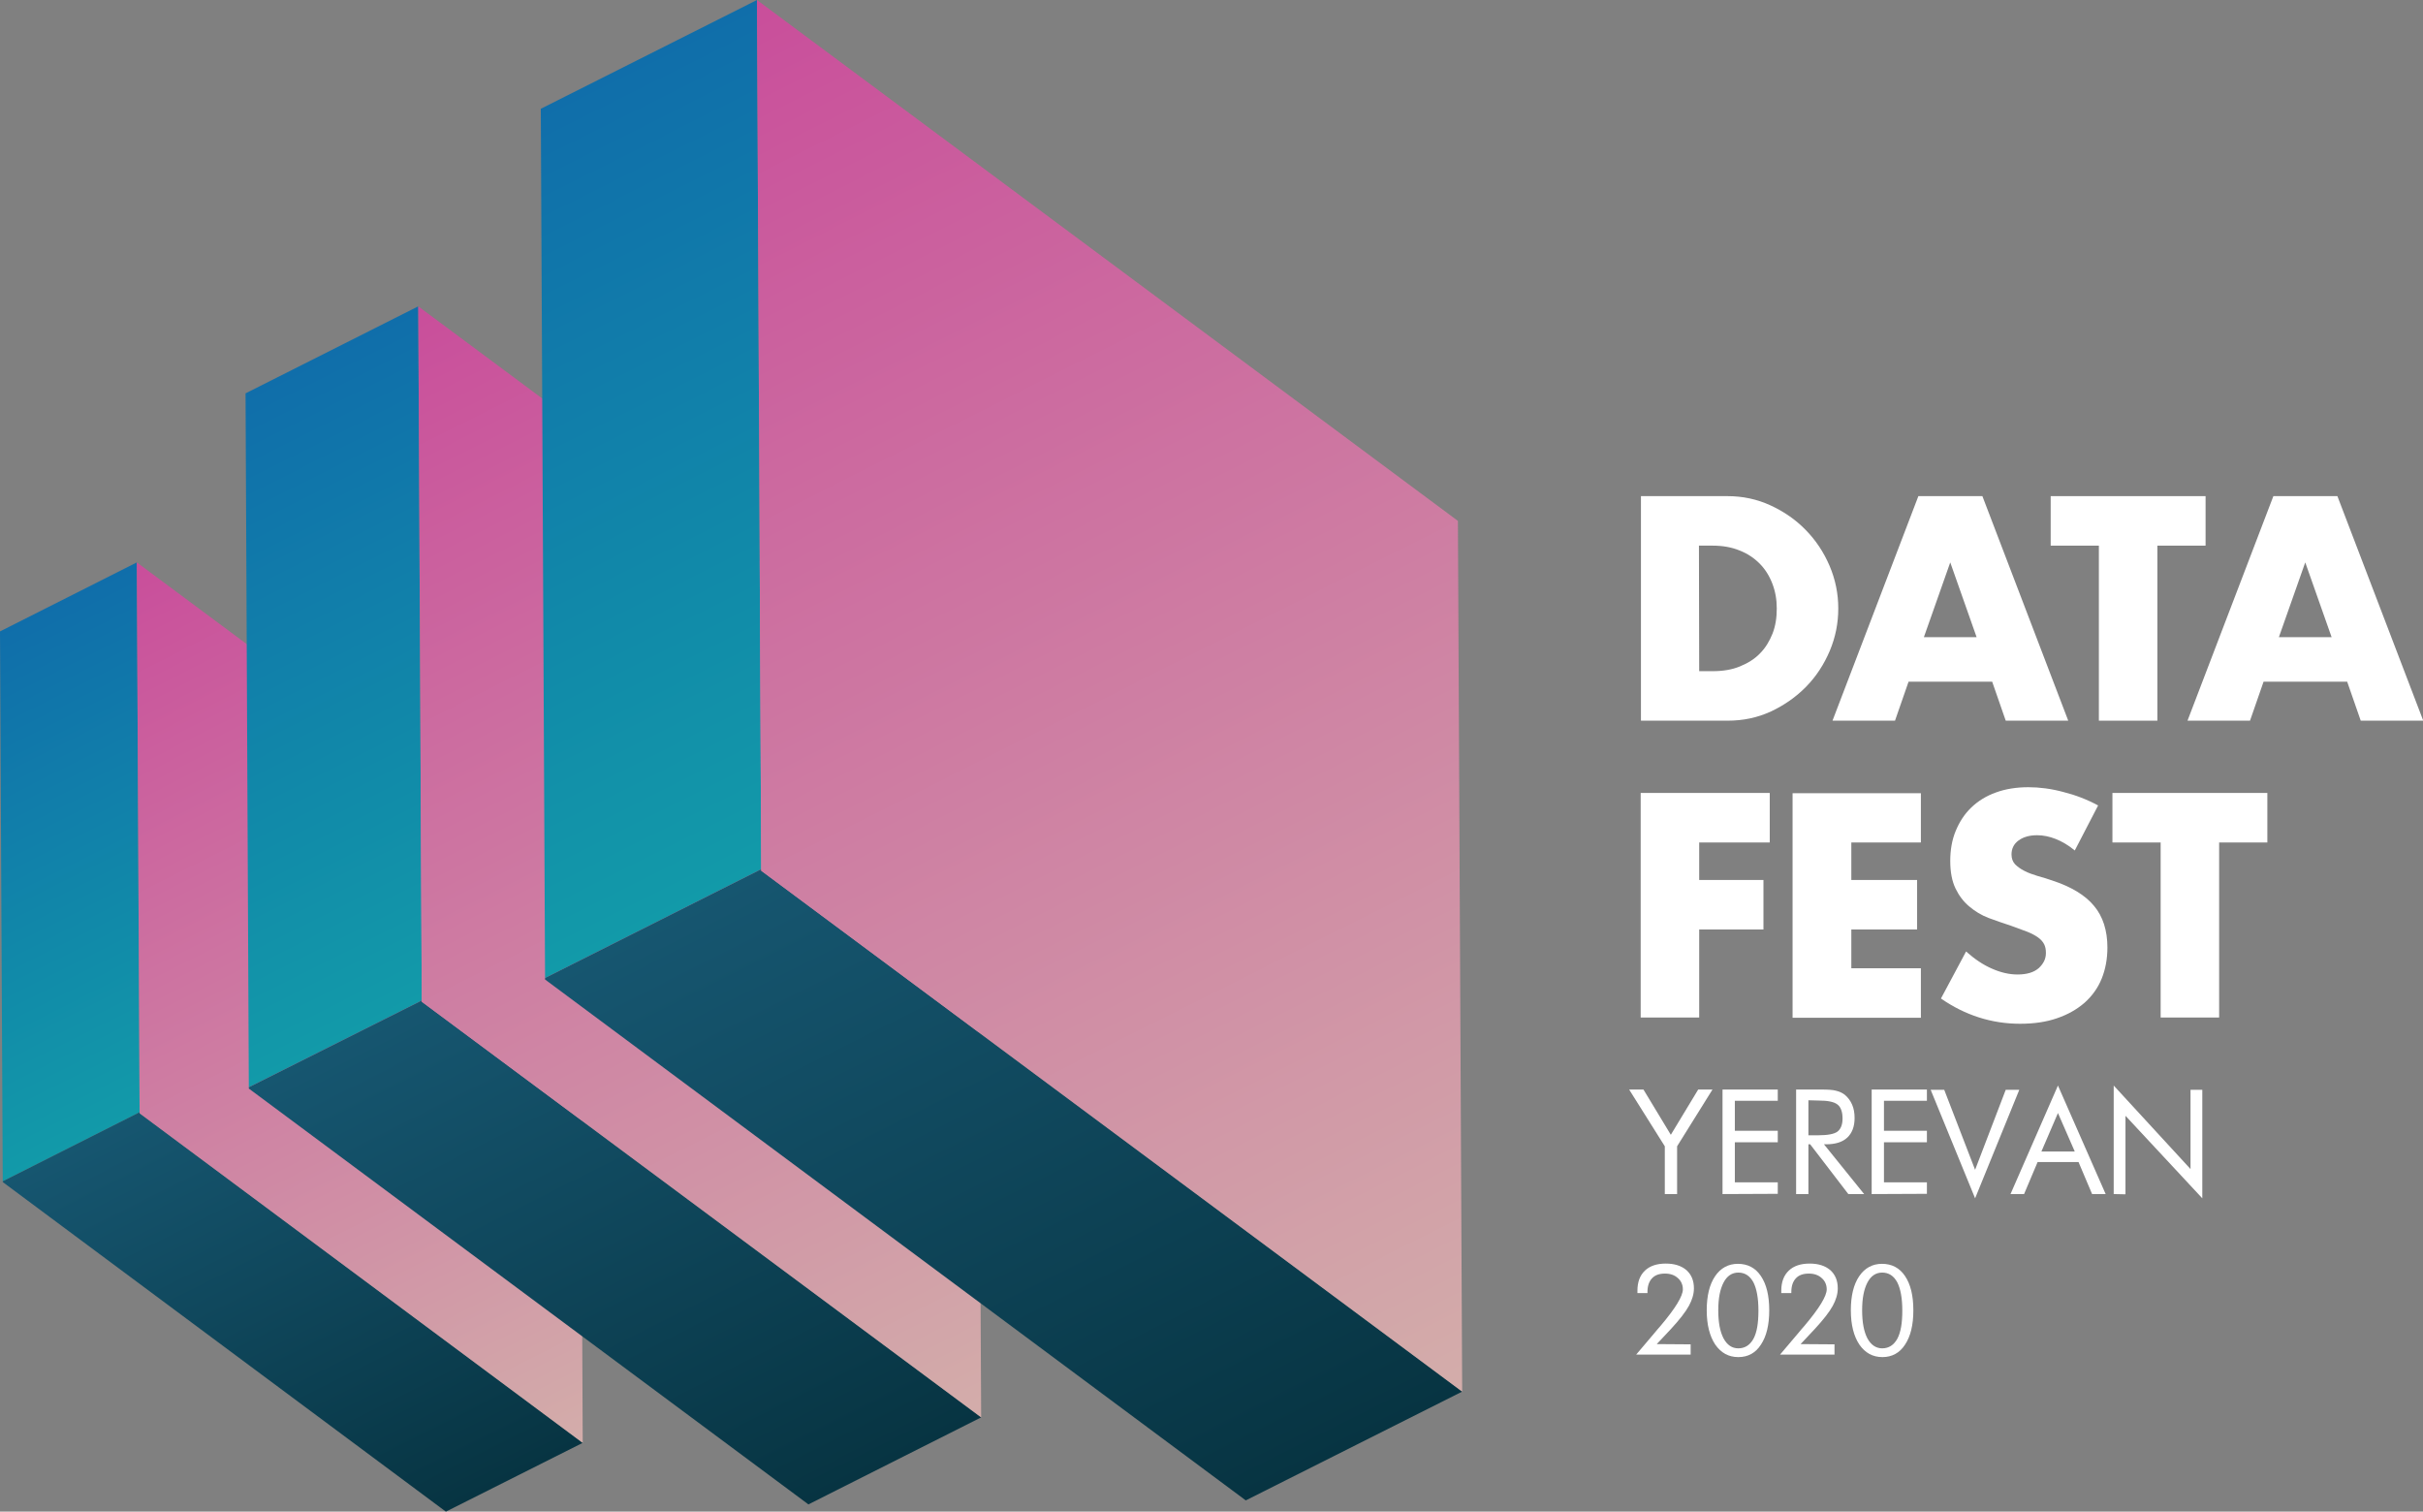 <svg width="109" height="68" viewBox="0 0 109 68" fill="none" xmlns="http://www.w3.org/2000/svg">
<rect x="0" y="0" width="109" height="68" fill="#808080" stroke="none"/>
<g clip-path="url(#clip0)">
<path d="M6.155 25.299L0 28.404L0.124 53.14L6.28 50.035L6.155 25.299Z" fill="url(#paint0_linear)"/>
<path d="M6.28 50.08V50.035L0.124 53.14V53.174L20.058 68L26.214 64.906L6.28 50.08Z" fill="url(#paint1_linear)"/>
<path d="M6.28 50.08L26.214 64.906L26.101 40.125L6.155 25.299L6.28 50.035V50.08Z" fill="url(#paint2_linear)"/>
<path d="M18.816 13.78L11.046 17.695L11.193 48.91L18.974 45.007L18.816 13.78Z" fill="url(#paint3_linear)"/>
<path d="M18.974 45.063V45.007L11.193 48.91V48.967L36.367 67.674L44.138 63.759L18.974 45.063Z" fill="url(#paint4_linear)"/>
<path d="M18.974 45.063L44.138 63.759L43.98 32.487L18.816 13.78L18.974 45.007V45.063Z" fill="url(#paint5_linear)"/>
<path d="M34.052 0L24.328 4.893L24.52 43.995L34.244 39.101L34.052 0Z" fill="url(#paint6_linear)"/>
<path d="M34.244 39.169V39.101L24.52 43.995V44.062L56.042 67.494L65.777 62.6L34.244 39.169Z" fill="url(#paint7_linear)"/>
<path d="M34.244 39.169L65.777 62.6L65.585 23.432L34.052 0L34.244 39.101V39.169Z" fill="url(#paint8_linear)"/>
<path d="M73.808 22.318H77.704C78.393 22.318 79.037 22.453 79.647 22.734C80.257 23.015 80.776 23.375 81.228 23.837C81.68 24.298 82.041 24.838 82.301 25.445C82.561 26.053 82.696 26.694 82.696 27.369C82.696 28.032 82.572 28.662 82.312 29.281C82.053 29.889 81.703 30.428 81.251 30.89C80.799 31.351 80.268 31.722 79.67 32.003C79.06 32.285 78.416 32.419 77.716 32.419H73.819V22.318H73.808ZM76.439 30.192H77.049C77.501 30.192 77.919 30.125 78.269 29.979C78.63 29.832 78.936 29.641 79.173 29.394C79.421 29.146 79.602 28.842 79.737 28.505C79.873 28.156 79.929 27.785 79.929 27.369C79.929 26.964 79.862 26.593 79.726 26.244C79.591 25.895 79.398 25.591 79.15 25.344C78.902 25.096 78.597 24.894 78.246 24.759C77.885 24.613 77.49 24.545 77.038 24.545H76.428L76.439 30.192Z" fill="white"/>
<path d="M89.619 30.665H85.858L85.248 32.419H82.436L86.299 22.318H89.179L93.041 32.419H90.229L89.619 30.665ZM88.919 28.662L87.733 25.299L86.547 28.662H88.919Z" fill="white"/>
<path d="M97.051 24.545V32.419H94.419V24.545H92.251V22.318H99.219V24.545H97.051Z" fill="white"/>
<path d="M105.589 30.665H101.828L101.218 32.419H98.406L102.269 22.318H105.149L109.011 32.419H106.199L105.589 30.665ZM104.889 28.662L103.703 25.299L102.517 28.662H104.889Z" fill="white"/>
<path d="M79.613 37.898H76.439V39.585H79.33V41.812H76.439V45.772H73.807V35.67H79.613V37.898Z" fill="white"/>
<path d="M86.412 37.898H83.283V39.585H86.242V41.812H83.283V43.556H86.412V45.783H80.64V35.682H86.412V37.898Z" fill="white"/>
<path d="M93.335 38.258C93.053 38.022 92.759 37.853 92.477 37.74C92.194 37.628 91.912 37.572 91.641 37.572C91.302 37.572 91.02 37.65 90.805 37.808C90.591 37.965 90.489 38.179 90.489 38.438C90.489 38.618 90.545 38.764 90.647 38.877C90.76 38.989 90.895 39.09 91.076 39.18C91.246 39.27 91.449 39.338 91.663 39.405C91.889 39.473 92.104 39.529 92.319 39.608C93.177 39.889 93.809 40.271 94.205 40.755C94.6 41.227 94.803 41.857 94.803 42.622C94.803 43.14 94.713 43.612 94.543 44.029C94.374 44.445 94.114 44.805 93.775 45.108C93.437 45.401 93.03 45.637 92.533 45.806C92.047 45.974 91.494 46.053 90.873 46.053C89.597 46.053 88.399 45.671 87.315 44.917L88.445 42.802C88.84 43.151 89.224 43.41 89.619 43.578C90.003 43.747 90.387 43.837 90.76 43.837C91.189 43.837 91.505 43.736 91.72 43.545C91.934 43.342 92.036 43.129 92.036 42.87C92.036 42.712 92.014 42.589 91.957 42.476C91.901 42.364 91.81 42.262 91.686 42.172C91.562 42.082 91.392 41.992 91.2 41.914C90.997 41.835 90.749 41.745 90.466 41.644C90.127 41.531 89.789 41.419 89.461 41.295C89.134 41.171 88.84 40.991 88.591 40.778C88.332 40.564 88.128 40.294 87.97 39.968C87.812 39.641 87.733 39.225 87.733 38.73C87.733 38.235 87.812 37.774 87.982 37.369C88.151 36.964 88.377 36.615 88.682 36.323C88.987 36.031 89.348 35.806 89.789 35.648C90.218 35.49 90.715 35.412 91.246 35.412C91.743 35.412 92.273 35.479 92.816 35.626C93.358 35.761 93.888 35.963 94.385 36.233L93.335 38.258Z" fill="white"/>
<path d="M99.829 37.898V45.772H97.198V37.898H95.029V35.67H101.998V37.898H99.829Z" fill="white"/>
<path d="M74.892 53.714V51.565L73.288 49.012H73.932L75.163 51.048L76.394 49.012H77.037L75.445 51.565V53.714H74.892Z" fill="white"/>
<path d="M77.489 53.714V49.012H79.974V49.518H78.043V50.868H79.974V51.385H78.043V53.185H79.974V53.703L77.489 53.714Z" fill="white"/>
<path d="M80.799 53.714V49.012H81.905C82.222 49.012 82.447 49.023 82.606 49.068C82.752 49.102 82.888 49.169 82.99 49.248C83.125 49.361 83.238 49.507 83.317 49.687C83.396 49.867 83.43 50.069 83.43 50.294C83.43 50.677 83.317 50.969 83.103 51.172C82.888 51.374 82.572 51.475 82.154 51.475H82.052L83.859 53.714H83.148L81.431 51.475H81.352V53.714H80.799ZM81.352 49.495V51.07H81.781C82.222 51.07 82.515 51.014 82.662 50.902C82.809 50.789 82.888 50.587 82.888 50.317C82.888 50.013 82.809 49.799 82.662 49.687C82.504 49.563 82.222 49.507 81.792 49.507L81.352 49.495Z" fill="white"/>
<path d="M84.198 53.714V49.012H86.683V49.518H84.751V50.868H86.683V51.385H84.751V53.185H86.683V53.703L84.198 53.714Z" fill="white"/>
<path d="M88.851 53.905L86.852 49.023H87.462L88.851 52.623L90.229 49.023H90.839L88.851 53.905Z" fill="white"/>
<path d="M92.578 48.832L94.724 53.714H94.114L93.504 52.274H91.663L91.054 53.714H90.444L92.578 48.832ZM92.578 50.069L91.833 51.801H93.335L92.578 50.069Z" fill="white"/>
<path d="M95.086 53.714V48.832L98.542 52.589V49.023H99.072V53.905L95.616 50.193V53.725L95.086 53.714Z" fill="white"/>
<path d="M76.055 60.474V60.936H73.604L74.462 59.923C74.519 59.856 74.598 59.755 74.711 59.631C75.366 58.855 75.705 58.303 75.705 58C75.705 57.797 75.626 57.617 75.479 57.493C75.332 57.358 75.14 57.291 74.903 57.291C74.643 57.291 74.451 57.358 74.316 57.505C74.18 57.651 74.112 57.853 74.112 58.123V58.168H73.661C73.661 58.157 73.661 58.135 73.661 58.112C73.661 58.09 73.661 58.067 73.661 58.056C73.661 57.673 73.773 57.37 73.999 57.156C74.225 56.942 74.541 56.841 74.937 56.841C75.332 56.841 75.637 56.942 75.863 57.133C76.089 57.336 76.202 57.606 76.202 57.955C76.202 58.213 76.123 58.472 75.976 58.742C75.829 59.012 75.558 59.361 75.174 59.777L74.53 60.463L76.055 60.474Z" fill="white"/>
<path d="M78.201 61.048C77.76 61.048 77.421 60.857 77.162 60.486C76.913 60.114 76.778 59.597 76.778 58.945C76.778 58.292 76.902 57.786 77.15 57.415C77.399 57.044 77.749 56.852 78.178 56.852C78.619 56.852 78.969 57.032 79.217 57.404C79.466 57.775 79.59 58.281 79.59 58.945C79.59 59.597 79.466 60.114 79.217 60.486C78.98 60.857 78.641 61.048 78.201 61.048ZM78.201 60.654C78.495 60.654 78.72 60.508 78.879 60.227C79.037 59.934 79.104 59.518 79.104 58.956C79.104 58.393 79.025 57.977 78.879 57.685C78.72 57.392 78.495 57.246 78.201 57.246C77.918 57.246 77.693 57.392 77.534 57.696C77.376 58 77.297 58.405 77.297 58.945C77.297 59.485 77.376 59.901 77.534 60.205C77.693 60.497 77.907 60.654 78.201 60.654Z" fill="white"/>
<path d="M82.526 60.474V60.936H80.076L80.934 59.923C80.99 59.856 81.07 59.755 81.183 59.631C81.838 58.855 82.176 58.303 82.176 58C82.176 57.797 82.097 57.617 81.951 57.493C81.804 57.358 81.612 57.291 81.374 57.291C81.115 57.291 80.923 57.358 80.787 57.505C80.652 57.651 80.584 57.853 80.584 58.123V58.168H80.132C80.132 58.157 80.132 58.135 80.132 58.112C80.132 58.09 80.132 58.067 80.132 58.056C80.132 57.673 80.245 57.37 80.471 57.156C80.697 56.942 81.013 56.841 81.408 56.841C81.804 56.841 82.109 56.942 82.335 57.133C82.56 57.336 82.673 57.606 82.673 57.955C82.673 58.213 82.594 58.472 82.447 58.742C82.301 59.012 82.029 59.361 81.645 59.777L81.002 60.463L82.526 60.474Z" fill="white"/>
<path d="M84.684 61.048C84.243 61.048 83.904 60.857 83.645 60.486C83.396 60.114 83.261 59.597 83.261 58.945C83.261 58.292 83.385 57.786 83.633 57.415C83.882 57.044 84.232 56.852 84.661 56.852C85.102 56.852 85.452 57.032 85.7 57.404C85.949 57.775 86.073 58.281 86.073 58.945C86.073 59.597 85.949 60.114 85.7 60.486C85.463 60.857 85.113 61.048 84.684 61.048ZM84.672 60.654C84.966 60.654 85.192 60.508 85.35 60.227C85.508 59.934 85.576 59.518 85.576 58.956C85.576 58.393 85.497 57.977 85.35 57.685C85.192 57.392 84.966 57.246 84.672 57.246C84.39 57.246 84.164 57.392 84.006 57.696C83.848 58 83.769 58.405 83.769 58.945C83.769 59.485 83.848 59.901 84.006 60.205C84.164 60.497 84.39 60.654 84.672 60.654Z" fill="white"/>
</g>
<defs>
<linearGradient id="paint0_linear" x1="-1.868" y1="29.337" x2="8.082" y2="49.134" gradientUnits="userSpaceOnUse">
<stop stop-color="#106EAA"/>
<stop offset="1" stop-color="#129AA9"/>
</linearGradient>
<linearGradient id="paint1_linear" x1="8.138" y1="49.106" x2="18.122" y2="68.972" gradientUnits="userSpaceOnUse">
<stop stop-color="#165670"/>
<stop offset="1" stop-color="#073442"/>
</linearGradient>
<linearGradient id="paint2_linear" x1="6.158" y1="25.303" x2="26.091" y2="64.966" gradientUnits="userSpaceOnUse">
<stop stop-color="#C94E9B"/>
<stop offset="1" stop-color="#D3ADAA"/>
</linearGradient>
<linearGradient id="paint3_linear" x1="8.687" y1="18.874" x2="21.245" y2="43.862" gradientUnits="userSpaceOnUse">
<stop stop-color="#106EAA"/>
<stop offset="1" stop-color="#129AA9"/>
</linearGradient>
<linearGradient id="paint4_linear" x1="21.315" y1="43.826" x2="33.916" y2="68.899" gradientUnits="userSpaceOnUse">
<stop stop-color="#165670"/>
<stop offset="1" stop-color="#073442"/>
</linearGradient>
<linearGradient id="paint5_linear" x1="18.816" y1="13.784" x2="43.975" y2="63.844" gradientUnits="userSpaceOnUse">
<stop stop-color="#C94E9B"/>
<stop offset="1" stop-color="#D3ADAA"/>
</linearGradient>
<linearGradient id="paint6_linear" x1="21.371" y1="6.376" x2="37.1" y2="37.674" gradientUnits="userSpaceOnUse">
<stop stop-color="#106EAA"/>
<stop offset="1" stop-color="#129AA9"/>
</linearGradient>
<linearGradient id="paint7_linear" x1="37.188" y1="37.629" x2="52.971" y2="69.035" gradientUnits="userSpaceOnUse">
<stop stop-color="#165670"/>
<stop offset="1" stop-color="#073442"/>
</linearGradient>
<linearGradient id="paint8_linear" x1="34.057" y1="-2.45903e-06" x2="65.57" y2="62.702" gradientUnits="userSpaceOnUse">
<stop stop-color="#C94E9B"/>
<stop offset="1" stop-color="#D3ADAA"/>
</linearGradient>
<clipPath id="clip0">
<rect width="109" height="68" fill="white"/>
</clipPath>
</defs>
</svg>
